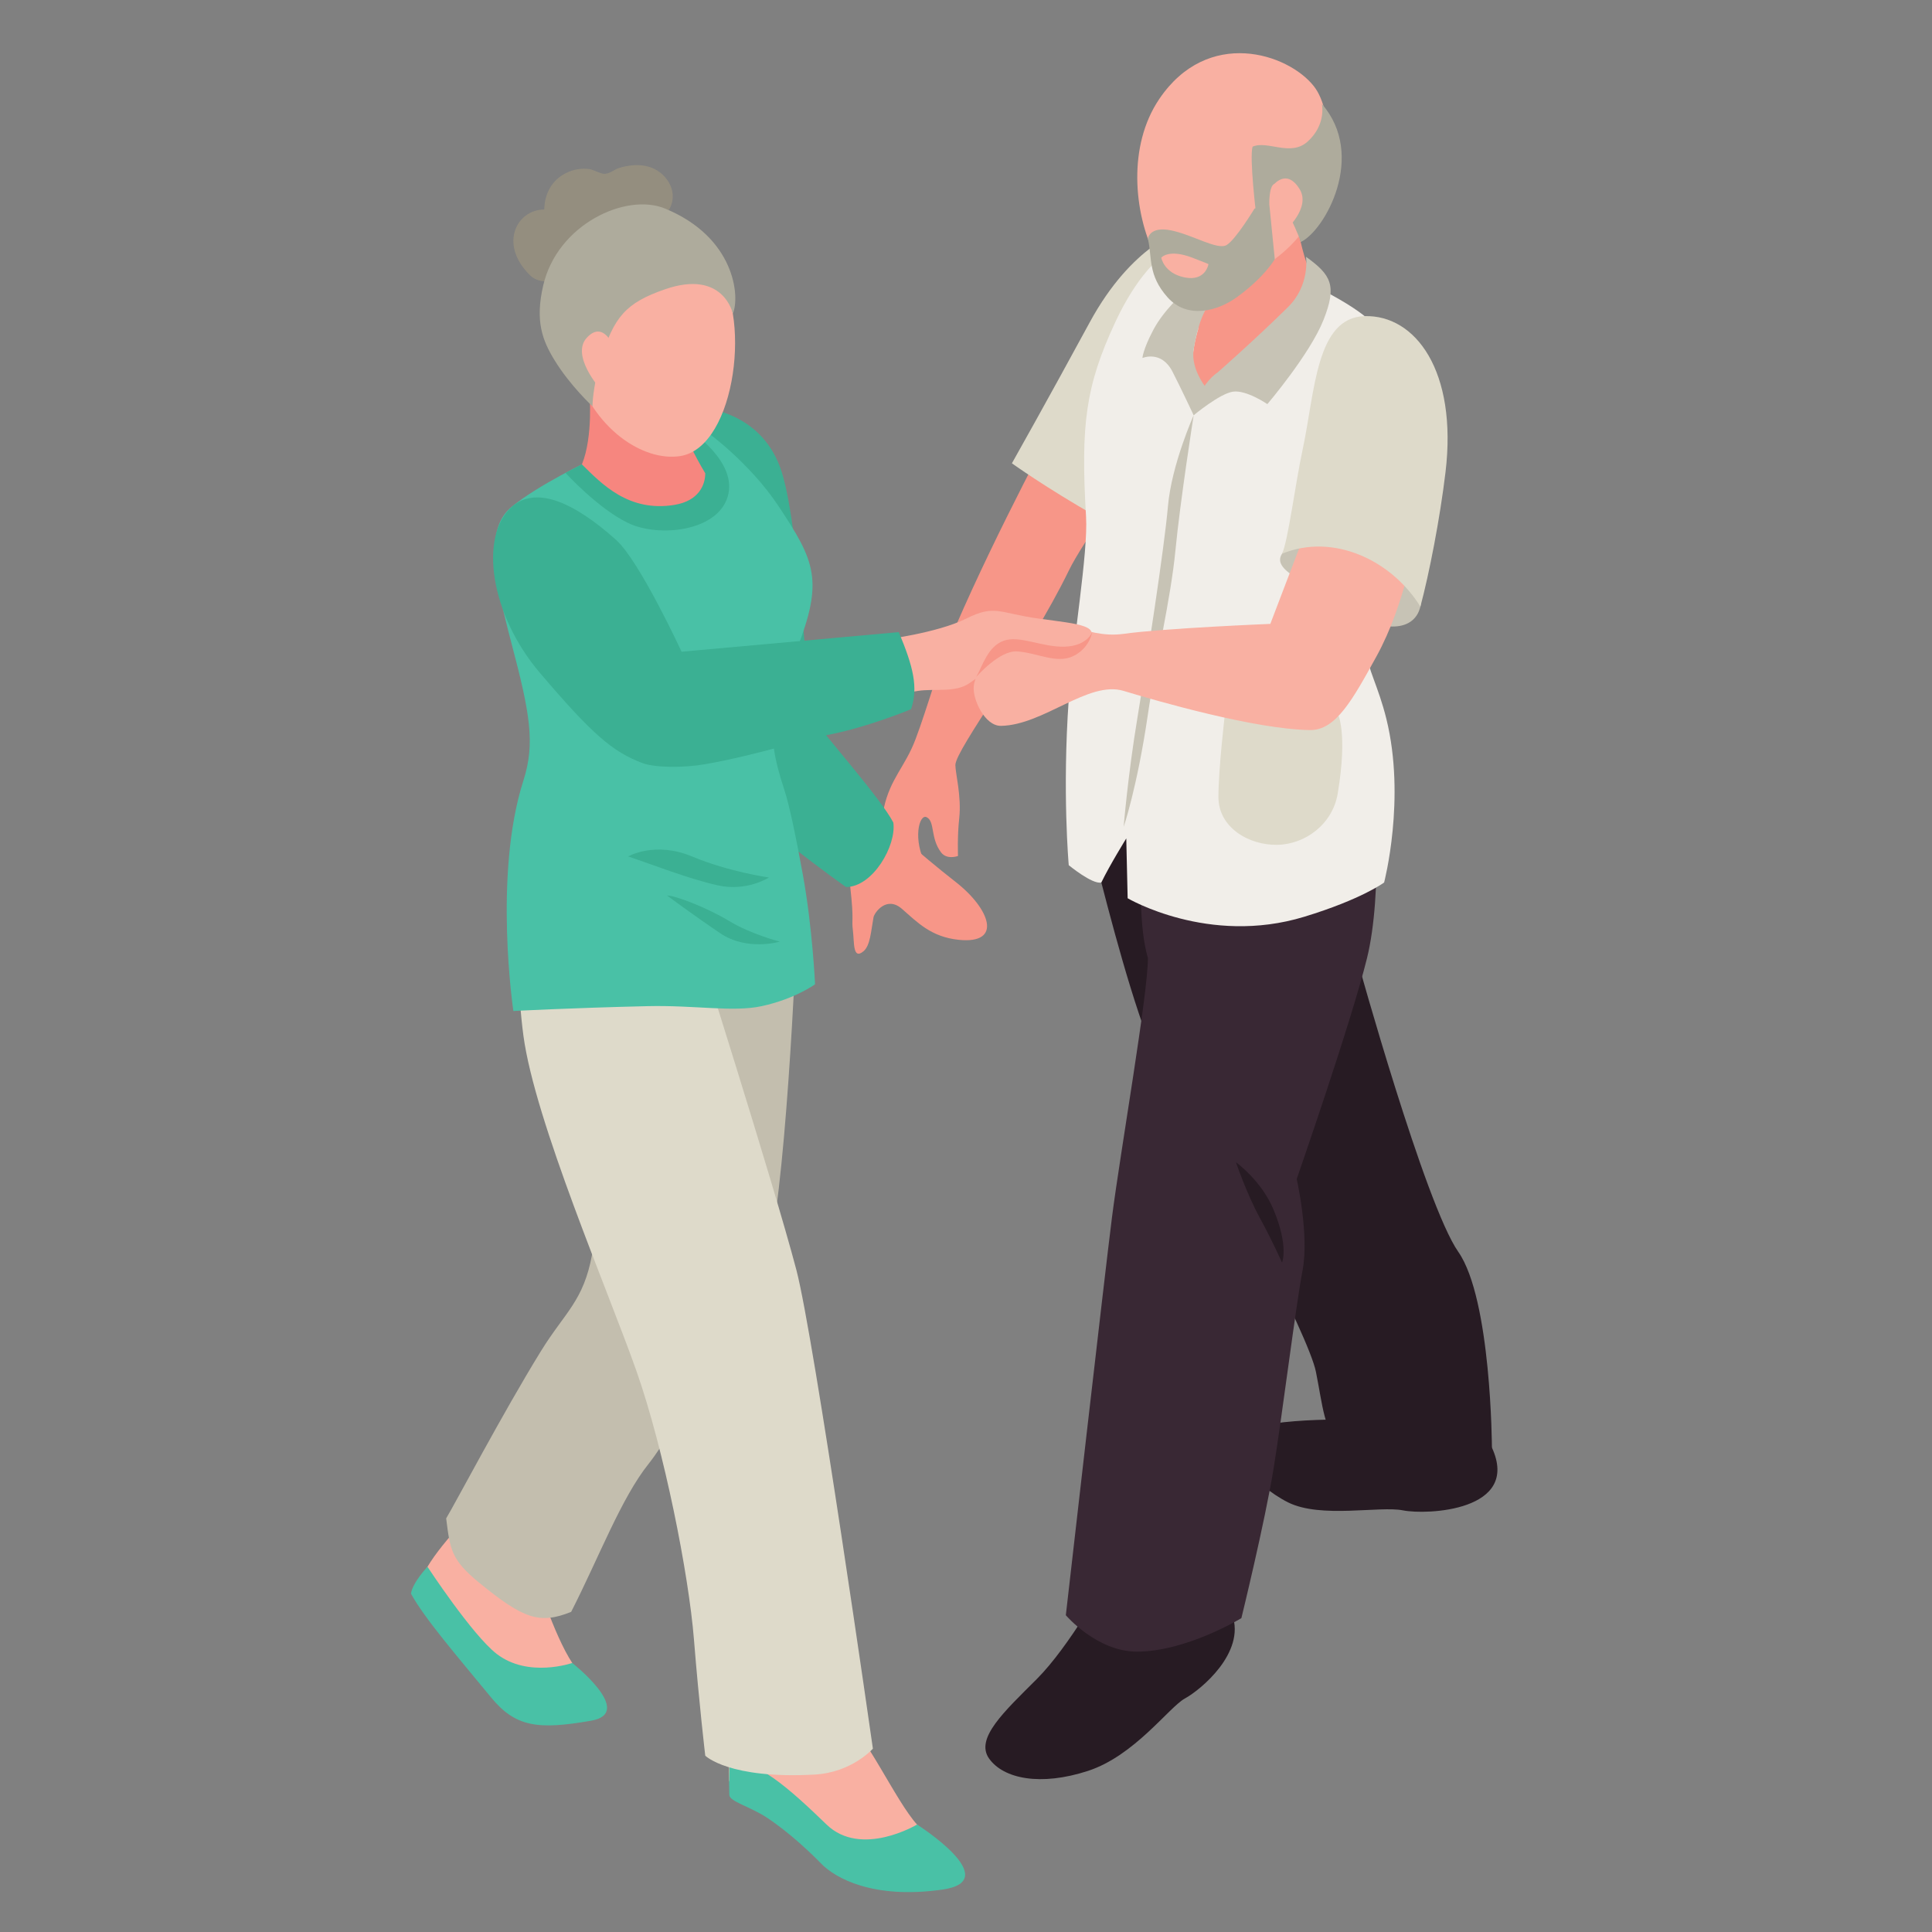 <svg xmlns="http://www.w3.org/2000/svg" xmlns:xlink="http://www.w3.org/1999/xlink"  zoomAndPan="magnify" viewBox="0 0 1050 1050"  preserveAspectRatio="xMidYMid meet" version="1.0"><rect x="0" y="0" width="1050" height="1050" fill="#808080" stroke="none"/><defs><clipPath id="cbb3443bcf"><path d="M 223.109 851 L 330 851 L 330 938 L 223.109 938 Z M 223.109 851 " clip-rule="nonzero"/></clipPath></defs><path fill="#271b23" d="M 762.527 772.039 C 751.473 771.957 707.102 769.367 681.805 775.609 C 656.508 781.852 682.223 807.625 700.031 816.508 C 717.844 825.395 749.848 818.305 762.527 820.855 C 775.215 823.414 826.656 821.32 810.824 786.746 C 795 752.168 762.527 772.039 762.527 772.039 " fill-opacity="1" fill-rule="nonzero"/><path fill="#271b23" d="M 601.109 858.746 C 601.109 858.746 581.328 894.664 563.52 912.477 C 545.715 930.281 529.742 944.852 537.59 955.797 C 545.434 966.75 565.5 970.852 591.273 962.453 C 616.625 954.188 635.359 927.785 643.953 923.094 C 652.551 918.41 677.008 898.227 669.727 877.641 C 662.445 857.059 601.109 858.746 601.109 858.746 " fill-opacity="1" fill-rule="nonzero"/><path fill="#f79688" d="M 575.719 225.691 C 575.719 225.691 542.125 287.746 519.336 340.504 C 509.699 362.82 504.41 383.641 497.57 401.758 C 491.887 416.832 483.84 423 480.305 439.395 C 472.523 475.5 480.625 478.82 492.297 485.242 C 503.973 491.668 511.297 484.426 503.512 470.484 C 495.723 456.539 499.551 442.043 503.652 444.152 C 508.234 446.508 505.496 455.297 511.422 463.227 C 514.605 467.484 520.656 465.207 520.656 465.207 C 520.656 465.207 520.234 454.512 521.312 444.758 C 522.637 432.883 519.223 420.172 519.223 415.809 C 519.223 407.375 558.902 355.305 580.84 310.18 C 588.871 293.672 613.641 260.703 613.641 260.703 L 575.719 225.691 " fill-opacity="1" fill-rule="nonzero"/><path fill="#dedaca" d="M 642.449 125.215 C 642.449 125.215 615.309 132.672 592.207 175.242 C 569.113 217.809 549.949 251.797 549.949 251.797 C 549.949 251.797 568.121 264.895 596.195 280.895 C 605.84 286.383 629.812 286.602 629.812 286.602 L 686.211 154.441 L 642.449 125.215 " fill-opacity="1" fill-rule="nonzero"/><path fill="#271b23" d="M 580.84 413.746 C 586.195 421.844 613.09 556.426 637.027 593.008 C 660.961 629.586 711.23 725.77 715.176 745.543 C 719.113 765.312 719.301 776.062 728.902 787.309 C 738.5 798.555 782.875 799.152 792.531 797.469 C 802.188 795.785 810.824 786.746 810.824 786.746 C 810.824 786.746 810.559 706.125 792.531 680.324 C 774.496 654.516 737.762 521.969 737.762 521.969 L 580.84 413.746 " fill-opacity="1" fill-rule="nonzero"/><path fill="#392834" d="M 741.742 417.711 C 748.281 424.277 751.504 485.938 742.941 520.73 C 734.383 555.52 704.73 640.766 704.73 640.766 C 704.73 640.766 711.629 670.973 707.91 690.449 C 704.195 709.918 696.938 768.758 692.156 798.172 C 687.375 827.59 674.664 879.422 674.664 879.422 C 674.664 879.422 644.984 897.512 618.082 897.629 C 596.168 897.723 579.254 877.84 579.254 877.84 C 579.254 877.84 600.598 690.855 604.324 661.688 C 608.969 625.312 623.863 540.586 623.863 520.73 C 618.918 502.598 620.258 488.18 618.082 407.363 C 616.41 345.32 741.742 417.711 741.742 417.711 " fill-opacity="1" fill-rule="nonzero"/><path fill="#f1eee9" d="M 715.602 155.938 C 715.602 155.938 647.645 134.969 643.953 133.191 C 640.27 131.414 622.059 140.809 606.059 175.242 C 590.055 209.668 587.262 230.617 590.25 280.895 C 591.418 300.555 583.066 348.746 580.84 380.074 C 577.27 430.422 580.84 470.207 580.84 470.207 C 580.84 470.207 593.684 480.805 598.547 479.617 C 603.09 470.207 612.105 455.668 612.105 455.668 L 612.852 488.18 C 612.852 488.18 656.781 514.094 708.812 498.246 C 740.176 488.691 752.242 479.617 752.242 479.617 C 752.242 479.617 764.176 434.082 753.449 390.633 C 749.141 373.164 742.941 362.586 742.941 355.305 C 742.941 315.227 771.586 213.141 762.332 197.145 C 749.859 175.582 740.293 169.004 715.602 155.938 " fill-opacity="1" fill-rule="nonzero"/><path fill="#f79688" d="M 653.719 141.539 L 651.148 179.023 C 651.148 179.023 642.086 206.832 654.746 217.551 C 668.277 213.324 710.793 177.047 715.602 155.938 C 704.312 134.875 703.227 105.562 703.227 105.562 L 653.719 141.539 " fill-opacity="1" fill-rule="nonzero"/><path fill="#f9b0a2" d="M 714.098 46.914 C 700.008 28.953 656.402 14.773 630.012 53.84 C 612.715 79.449 616.359 115.668 627.445 138.273 C 634.094 151.844 643.422 160.508 652.516 159.043 C 666.09 156.852 696.66 144.477 710.051 122.602 C 725.125 97.98 725.039 60.871 714.098 46.914 " fill-opacity="1" fill-rule="nonzero"/><path fill="#c7c3b5" d="M 643.223 159.203 C 643.223 159.203 632.613 168.281 626.832 179.238 C 621.047 190.188 620.895 194.57 620.895 194.57 C 620.895 194.57 631.129 190.121 637.219 201.992 C 641.875 211.07 648.734 225.691 648.734 225.691 L 656.781 212.383 C 656.781 212.383 646.863 201.391 648.734 189.816 C 651.641 171.797 656.781 165.879 656.781 165.879 L 643.223 159.203 " fill-opacity="1" fill-rule="nonzero"/><path fill="#aeab9c" d="M 718.41 56.48 C 718.41 56.48 720.988 67.641 710.645 76.957 C 701.34 85.344 688.91 76.141 680.75 79.711 C 678.961 85.676 682.652 116.297 682.652 116.297 L 689.848 111.098 C 689.848 111.098 689.523 101.391 692.512 99.977 C 696.379 99.664 697.582 109.078 700.48 116.297 C 701.773 119.508 705.734 127.297 706.918 131.535 C 720.133 125.316 742.742 84.469 718.41 56.48 " fill-opacity="1" fill-rule="nonzero"/><path fill="#f9b0a2" d="M 692.512 99.977 C 695.812 96.758 701.016 94.328 706.246 102.664 C 712.645 112.863 698.562 125.215 698.562 125.215 C 698.562 125.215 690.367 102.082 692.512 99.977 " fill-opacity="1" fill-rule="nonzero"/><path fill="#aeab9c" d="M 623.863 129.734 C 626.262 140.047 623.707 149.387 634.523 161.559 C 645.336 173.73 661.922 168.961 672.141 161.559 C 687.445 150.473 692.812 140.82 692.812 140.82 L 689.848 111.098 L 681.805 113.363 C 681.805 113.363 671.617 130.188 666.672 133.156 C 661.723 136.125 648.371 127.664 636.5 125.215 C 624.629 122.766 623.863 129.734 623.863 129.734 " fill-opacity="1" fill-rule="nonzero"/><path fill="#f9b0a2" d="M 648.004 140.047 C 656.824 143.422 656.781 143.543 656.781 143.543 C 656.781 143.543 655.285 153.086 643.824 150.77 C 632.539 148.496 631.129 140.047 631.129 140.047 C 631.129 140.047 635.016 135.09 648.004 140.047 " fill-opacity="1" fill-rule="nonzero"/><path fill="#c7c3b5" d="M 648.734 225.691 C 648.734 225.691 636.727 252.457 634.746 275.219 C 632.766 297.98 623.18 359.957 618.082 390.633 C 612.98 421.309 610.676 449.383 610.676 449.383 C 610.676 449.383 618.023 428.078 623.863 388.191 C 628.027 359.758 636.27 325.684 638.84 298.969 C 641.402 272.25 648.734 225.691 648.734 225.691 " fill-opacity="1" fill-rule="nonzero"/><path fill="#c7c3b5" d="M 696.754 300.945 C 690.961 309.977 709.883 315.883 729.195 329.691 C 748.508 343.496 768.309 344.715 771.949 329.691 C 775.598 314.66 756.176 299.961 742.941 294.02 C 729.715 288.086 702.723 291.629 696.754 300.945 " fill-opacity="1" fill-rule="nonzero"/><path fill="#dedaca" d="M 665.738 387.832 C 665.738 387.832 662.184 417.945 662.184 433.152 C 662.184 449.801 678.781 459.406 694.133 459.148 C 709.48 458.895 724.258 447.844 727.027 431.25 C 732.566 398.055 727.027 387.832 727.027 387.832 L 665.738 387.832 " fill-opacity="1" fill-rule="nonzero"/><path fill="#f9b0a2" d="M 721.887 256.609 L 690.391 339.07 C 690.391 339.07 632.773 341.406 610.676 344.484 C 588.586 347.566 574.637 331.707 555.062 341.395 C 545.277 346.234 530.508 361.934 529.227 372.855 C 528.41 379.84 535.168 394.617 544.004 394.488 C 567.191 394.125 591.551 369.684 610.676 375.492 C 629.812 381.301 682.215 396.312 711.863 396.777 C 725.969 397.004 735.055 380.422 748.125 356.652 C 763.891 327.973 769.43 292.297 772.398 279.18 C 777.574 256.309 721.887 256.609 721.887 256.609 " fill-opacity="1" fill-rule="nonzero"/><path fill="#dedaca" d="M 741.641 171.812 C 715.133 172.57 714.711 212.922 707.91 244.543 C 703.926 263.09 700.051 294.008 696.754 300.945 C 724.551 289.523 756.297 304.383 771.949 329.691 C 776.695 312.012 782.566 282.023 785.605 256.609 C 792.168 201.68 769.281 171.02 741.641 171.812 " fill-opacity="1" fill-rule="nonzero"/><path fill="#c7c3b5" d="M 709.809 139.57 C 709.809 139.57 712.082 154.973 700.031 166.867 C 681.805 184.859 661.688 202.457 661.688 202.457 C 661.688 202.457 656.07 205.969 652.402 213.699 C 648.734 221.43 648.734 225.691 648.734 225.691 C 648.734 225.691 662.699 214.031 669.984 212.879 C 677.27 211.727 688.777 219.629 688.777 219.629 C 688.777 219.629 711.996 192.379 719.328 173.793 C 726.652 155.207 723.582 149.469 709.809 139.57 " fill-opacity="1" fill-rule="nonzero"/><path fill="#271b23" d="M 671.711 631.66 C 671.711 631.66 677.508 648.734 684.66 661.84 C 691.812 674.945 696.754 686.207 696.754 686.207 C 696.754 686.207 700.543 677.613 692.156 657.445 C 685.543 641.555 671.711 631.66 671.711 631.66 " fill-opacity="1" fill-rule="nonzero"/><path fill="#f79688" d="M 473.691 440.145 C 476.848 443.426 500.34 464.504 519.273 479.238 C 538.211 493.965 545.113 513.281 521.027 510.77 C 505.996 509.203 498.586 501.258 490.172 493.934 C 481.754 486.609 475.176 496.137 474.742 498.496 C 473.336 506.16 472.992 513.93 469.254 517.016 C 463.359 521.883 464.344 512.055 463.523 505.625 C 462.707 499.195 464.227 501.102 462.121 482.262 C 460.02 463.418 473.691 440.145 473.691 440.145 " fill-opacity="1" fill-rule="nonzero"/><path fill="#3bb093" d="M 379.66 220.824 C 383.613 221.93 412.629 223.906 423.84 253.59 C 435.051 283.277 437.688 383.816 442.965 391.762 C 448.242 399.711 478.965 434.285 485.5 447.043 C 487.285 459.461 474.398 482.078 459.781 482.078 C 436.039 465.285 408.344 442.477 408.344 442.477 C 408.344 442.477 372.73 339.051 371.742 331.941 C 370.754 324.836 379.66 220.824 379.66 220.824 " fill-opacity="1" fill-rule="nonzero"/><path fill="#f9b0a2" d="M 261.43 816.871 C 261.43 816.871 240.887 837.051 232.328 851.5 C 223.766 865.961 235.75 866.301 246.879 884.109 C 258.008 901.922 260.965 925.785 291.16 933.547 C 321.352 941.309 321.195 919.363 311 903.789 C 300.809 888.219 291.16 856.477 291.16 856.477 L 261.43 816.871 " fill-opacity="1" fill-rule="nonzero"/><path fill="#f9b0a2" d="M 401.086 925.152 C 401.086 925.152 395.406 946.074 396.109 967 C 396.367 974.531 417.566 969.055 440.988 996.727 C 453.207 1011.16 471.293 1035.5 514.277 1021.797 C 524.512 1018.535 509.914 1004.223 498.398 991.602 C 486.887 978.984 469.766 940.996 459.496 935.16 C 449.223 929.32 401.086 925.152 401.086 925.152 " fill-opacity="1" fill-rule="nonzero"/><path fill="#f9b0a2" d="M 479.363 347.828 C 479.363 347.828 509.242 344.133 525.07 336.219 C 540.898 328.301 542.875 333.246 564.637 336.219 C 586.402 339.188 600.539 339.934 589.391 350.094 C 578.25 360.25 561.676 346.75 552.766 354.027 C 545.773 359.75 541.445 360.883 527.051 371.156 C 519.363 376.641 508.582 374.094 498.887 375.48 C 482.52 377.828 474.398 383.566 474.398 383.566 L 479.363 347.828 " fill-opacity="1" fill-rule="nonzero"/><path fill="#49c1a6" d="M 396.359 959.281 C 408.645 953.297 430.391 973.398 449.223 991.602 C 468.059 1009.809 498.398 991.602 498.398 991.602 C 498.398 991.602 546.457 1022.059 512.211 1026.945 C 474.398 1032.344 453.836 1020.656 446.121 1012.668 C 441.66 1008.055 429.371 996.105 416.75 987.82 C 407.527 981.762 396.465 979.098 396.359 975.508 C 396.109 967 396.359 959.281 396.359 959.281 " fill-opacity="1" fill-rule="nonzero"/><path fill="#c3beae" d="M 432.633 504.055 C 433.371 511.156 426.168 660.023 416.586 682.055 C 407.008 704.09 367.699 776.566 352.625 795.395 C 337.547 814.23 325.578 846.316 310.41 876.016 C 293.281 882.914 284.48 879.859 260.355 860.113 C 245.121 847.637 244.613 842.035 242.48 825.211 C 247.453 817.027 273.293 767.816 294.051 734.199 C 307.004 713.219 317.168 707.125 321.789 681.734 C 325.691 660.305 332.801 606.734 332.801 606.734 L 432.633 504.055 " fill-opacity="1" fill-rule="nonzero"/><path fill="#dedaca" d="M 284.457 465.285 C 284.457 465.285 278.25 516.234 284.457 562.797 C 290.668 609.363 330.609 701.762 345.812 744.875 C 361.012 787.984 374.328 855.844 377.141 890.93 C 379.949 926.008 383.293 954.176 383.293 954.176 C 383.293 954.176 396.109 967 442.707 964.438 C 463.016 963.32 474.398 950.355 474.398 950.355 C 474.398 950.355 442.5 727.004 432.805 690.152 C 420.207 642.254 377.141 506.703 377.141 506.703 L 284.457 465.285 " fill-opacity="1" fill-rule="nonzero"/><path fill="#49c1a6" d="M 319.578 250.766 C 319.578 250.766 292.508 263.59 278.062 275.449 C 263.613 287.301 268.16 312.387 278.062 349.914 C 287.961 387.445 290.98 403.906 284.457 424.23 C 267.98 475.578 279.004 549.461 279.004 549.461 C 279.004 549.461 308.5 547.848 351.812 546.824 C 377.613 546.211 398.32 550.199 413.949 546.824 C 431.965 542.93 442.965 534.949 442.965 534.949 C 442.965 534.949 441.574 504.207 436.371 475.578 C 432.688 455.301 428.969 437.398 426.363 429.562 C 414.277 393.184 420.691 383.961 432.688 353.715 C 447.855 315.453 442.965 305.047 423.18 275.168 C 407.199 251.039 383.293 234.066 383.293 234.066 L 319.578 250.766 " fill-opacity="1" fill-rule="nonzero"/><path fill="#3bb093" d="M 333.52 247.109 L 316.254 252.387 L 307.34 256.984 C 307.34 256.984 324.918 276.352 341.406 284.266 C 357.891 292.184 389.82 288.945 395.48 269.926 C 401.145 250.902 375.039 234.066 375.039 234.066 L 333.52 247.109 " fill-opacity="1" fill-rule="nonzero"/><path fill="#f6867f" d="M 316.254 252.387 C 322.508 237.164 320.348 212.879 320.348 212.879 L 368.293 222.895 C 368.293 222.895 370 234.992 383.293 257.234 C 383.293 263.418 379.848 272.156 366.719 274.367 C 341.629 278.582 326.871 262.816 316.254 252.387 " fill-opacity="1" fill-rule="nonzero"/><path fill="#f9b0a2" d="M 388.004 146.117 C 408.891 167.832 400.465 242.926 369.781 247.852 C 349.887 251.043 321.941 233.348 311.855 198.586 C 303.402 169.449 348.48 105.008 388.004 146.117 " fill-opacity="1" fill-rule="nonzero"/><path fill="#948e7f" d="M 295.781 113.871 C 295.98 105.711 299.496 98.145 307.527 94.098 C 311.512 92.09 315.797 91.324 320.234 91.867 C 322.352 92.129 326.582 94.602 328.633 94.48 C 331.773 94.305 333.719 92.121 336.566 91.254 C 345.863 88.426 356.227 89.043 362.496 97.609 C 366.77 103.441 366.512 110.348 362.668 115.297 C 363.293 118.023 361.828 121.535 358.184 121.93 C 347.168 123.121 337.348 127.668 329.664 135.742 C 325.141 140.5 323.031 145.285 316.785 147.715 C 307.906 151.164 295.086 156.469 288.078 149.617 C 270.883 132.785 280.789 113.895 295.781 113.871 " fill-opacity="1" fill-rule="nonzero"/><path fill="#aeab9c" d="M 398.277 170.453 C 398.277 170.453 393.25 146.164 361.301 157.258 C 340.203 164.586 333.52 172.188 326.465 195.793 C 322.023 210.648 321.992 220.824 321.992 220.824 C 321.992 220.824 309.836 209.578 301.402 195.793 C 294.848 185.082 290.699 174.648 295.227 155.113 C 302.926 121.883 340.172 104.66 361.301 113.293 C 399.504 128.91 402.25 161.32 398.277 170.453 " fill-opacity="1" fill-rule="nonzero"/><path fill="#f9b0a2" d="M 333.52 188.551 C 333.52 188.551 328.039 173.82 318.988 183.469 C 309.941 193.109 326.254 211.391 326.254 211.391 L 333.52 188.551 " fill-opacity="1" fill-rule="nonzero"/><path fill="#3bb093" d="M 334.828 293.418 C 310.824 271.941 290.691 264.191 278.062 275.547 C 260.289 291.523 266.406 333.91 293.324 365.562 C 321.395 398.559 332.816 408.641 349.215 414.734 C 356.035 417.27 371.641 417.371 383.293 415.312 C 411.898 410.266 437.414 401.641 448.242 399.711 C 470.445 395.758 495.152 385.43 495.152 385.43 C 499.113 373.707 496.383 362.383 488.469 343.547 L 370.422 354.195 C 370.422 354.195 347.652 304.895 334.828 293.418 " fill-opacity="1" fill-rule="nonzero"/><g clip-path="url(#cbb3443bcf)"><path fill="#49c1a6" d="M 232.328 851.5 C 232.328 851.5 256.66 888.625 269.98 898.887 C 287.16 912.117 311 903.789 311 903.789 C 311 903.789 345.527 930.918 321.289 935.16 C 292.375 940.215 280.141 938.641 266.883 922.508 C 248.992 900.738 230.719 879.637 223.355 866.109 C 224.199 860.094 232.328 851.5 232.328 851.5 " fill-opacity="1" fill-rule="nonzero"/></g><path fill="#3bb093" d="M 362.508 486.695 C 362.508 486.695 377.02 497.469 391.527 507.258 C 406.039 517.047 423.84 511.762 423.84 511.762 C 423.84 511.762 408.301 507.809 396.285 500.551 C 384.273 493.297 367.125 486.695 362.508 486.695 " fill-opacity="1" fill-rule="nonzero"/><path fill="#3bb093" d="M 341.414 465.461 C 354.031 469.684 373.938 477.512 389.898 481.129 C 405.859 484.742 417.902 476.906 417.902 476.906 C 417.902 476.906 396.301 473.898 376.086 465.461 C 355.871 457.027 341.414 465.461 341.414 465.461 " fill-opacity="1" fill-rule="nonzero"/><path fill="#f79688" d="M 530.566 367.93 C 530.566 367.93 543.078 353.391 552.766 354.027 C 563.844 354.758 574.047 360.902 583.125 356.652 C 592.207 352.402 593.594 343.547 593.594 343.547 C 593.594 343.547 590.918 351.078 578.617 351.449 C 566.324 351.824 554.062 345.086 545.434 348.246 C 536.812 351.41 534.059 361.707 530.566 367.93 " fill-opacity="1" fill-rule="nonzero"/></svg>